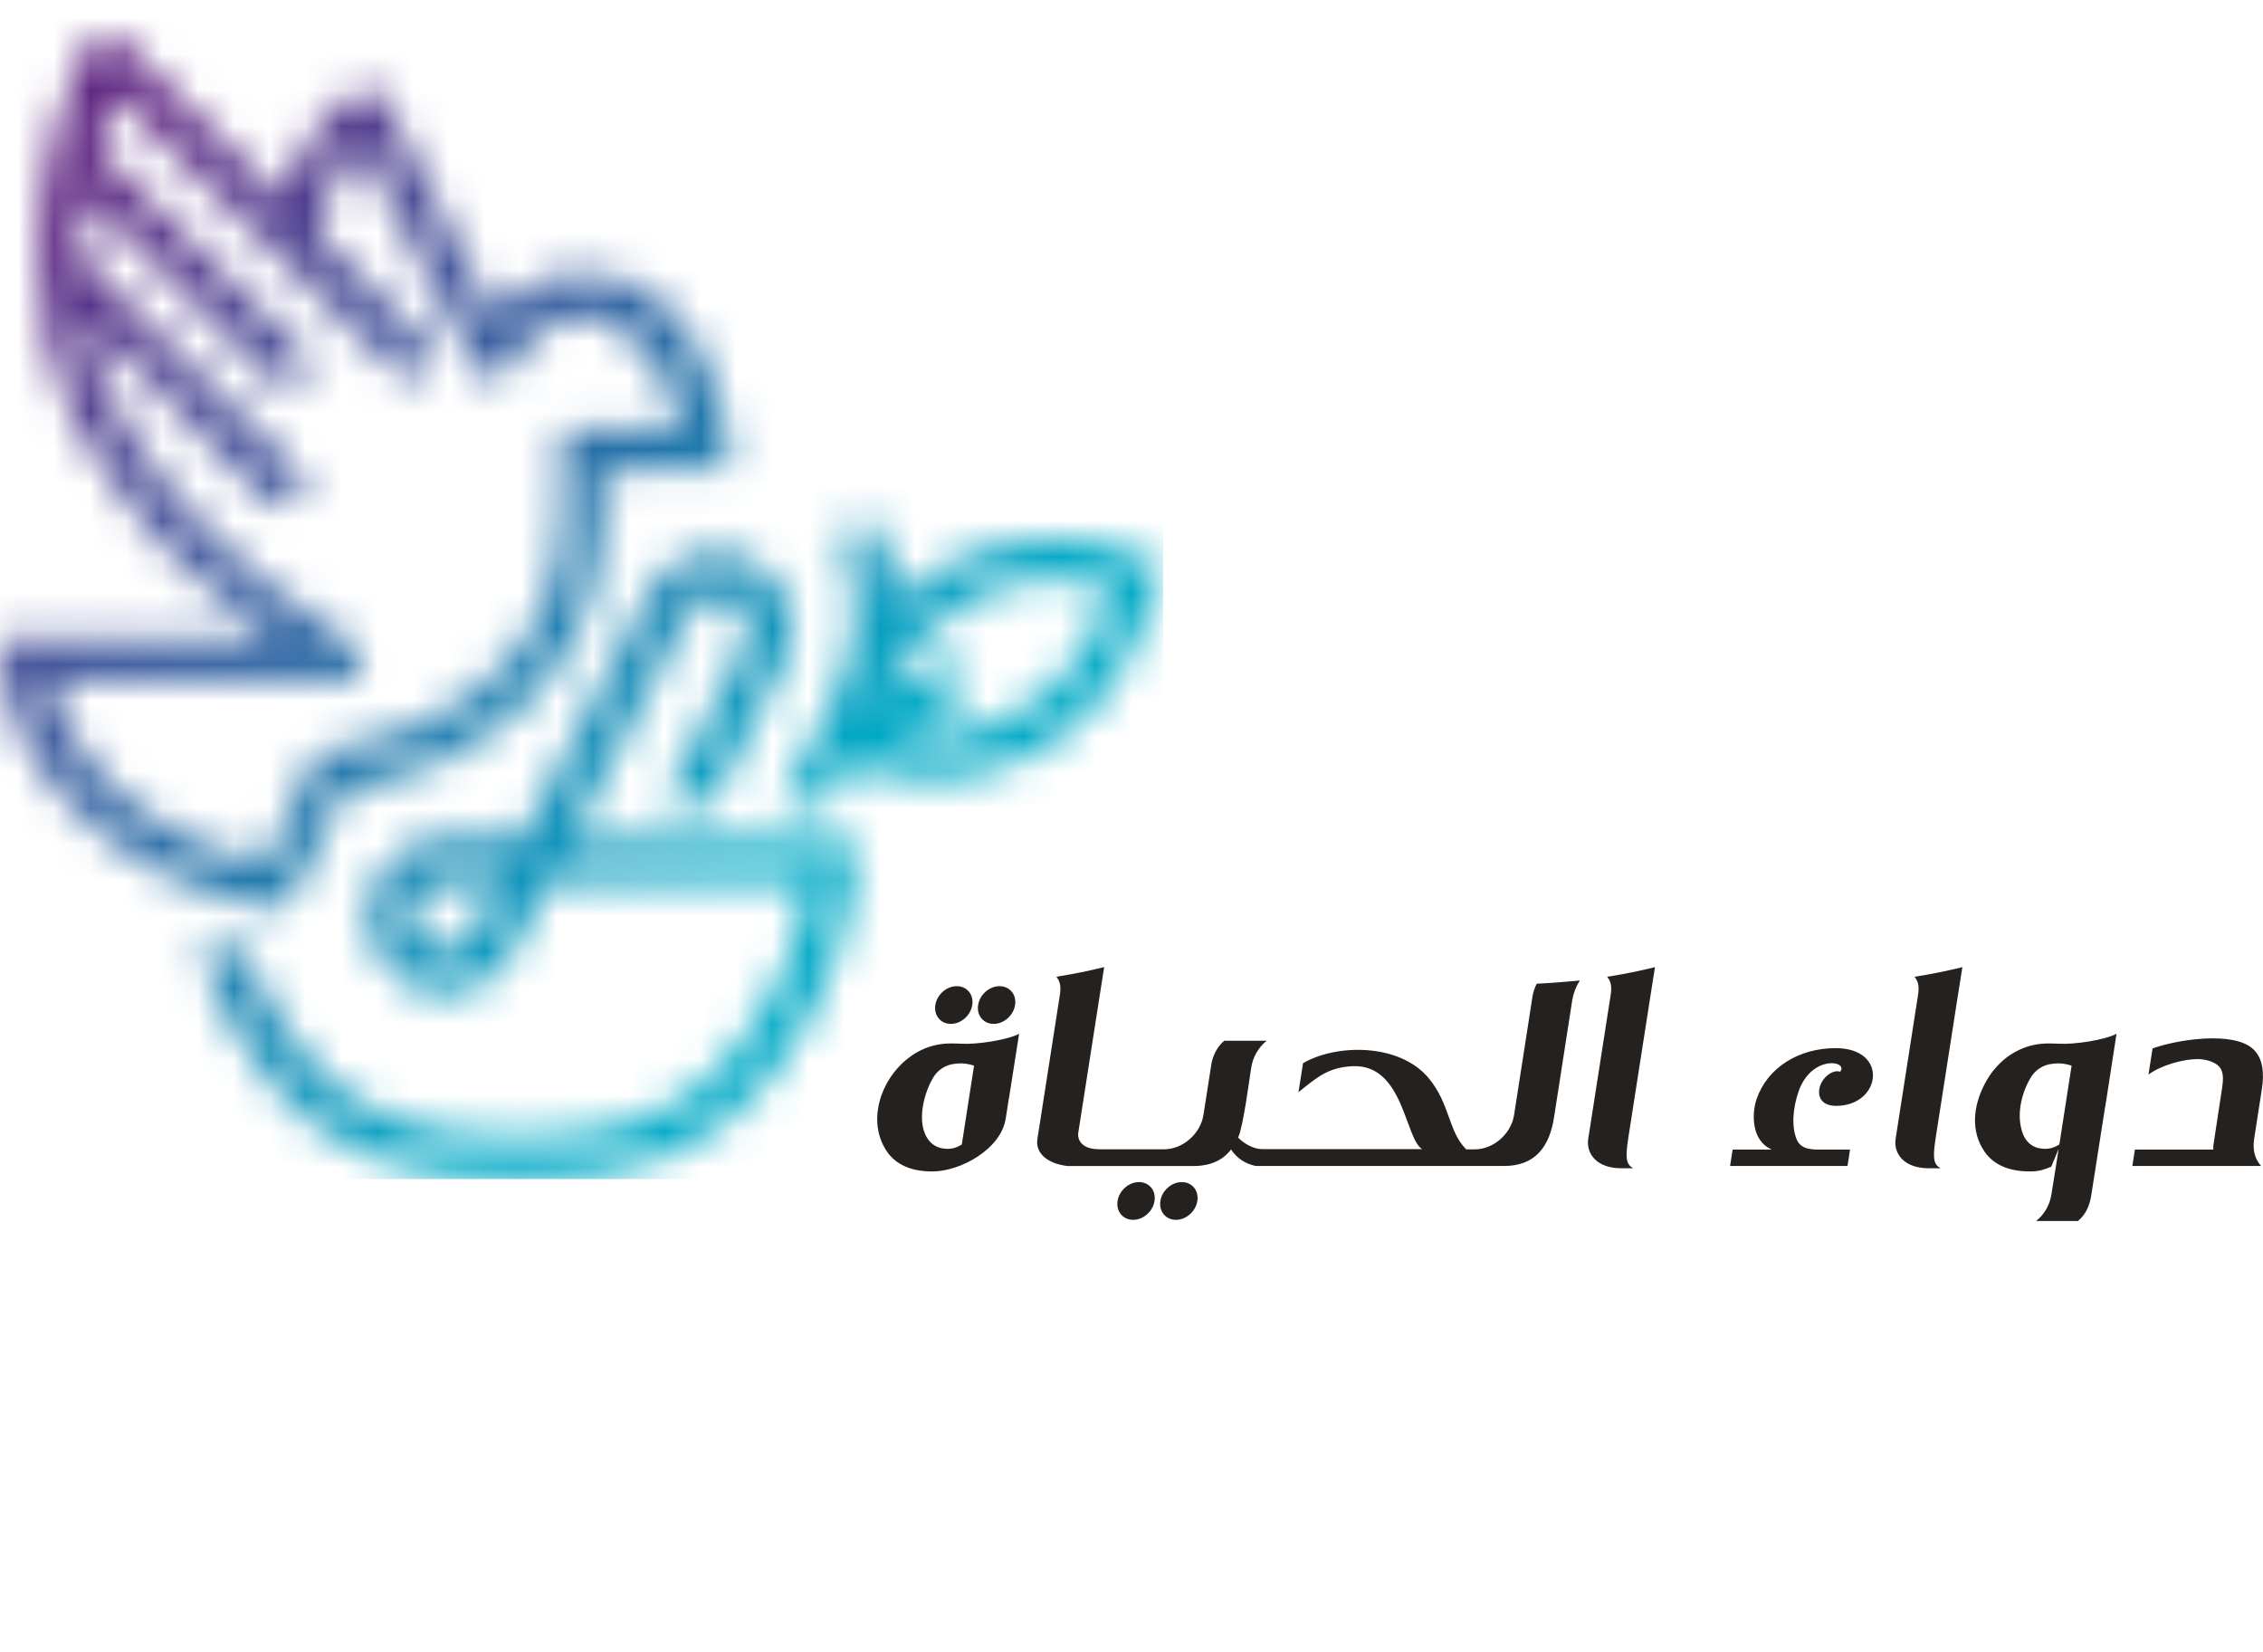 <svg width="63" height="46" viewBox="0 0 63 46" fill="none" xmlns="http://www.w3.org/2000/svg">
<g clip-path="url(#clip0_4801_10757)">
<mask id="mask0_4801_10757" style="mask-type:luminance" maskUnits="userSpaceOnUse" x="0" y="0" width="33" height="33">
<path fill-rule="evenodd" clip-rule="evenodd" d="M7.63 17.812L0 17.824C0.042 19.395 0.659 20.93 1.604 21.992L2.571 22.975C3.139 23.498 4.051 24.106 4.891 24.474C5.521 24.751 7.173 25.355 7.948 25.262C8.415 24.572 9.082 22.948 9.526 22.063C9.627 21.901 10.187 21.891 10.39 21.844C11.632 21.562 12.822 21.029 13.823 20.269C14.954 19.409 15.896 18.267 16.4 16.784C16.839 15.491 16.795 14.537 16.795 13.105C17.102 13.014 19.787 13.082 20.332 13.082C20.427 12.438 19.981 10.89 19.759 10.36C19.047 8.661 17.801 7.43 15.864 7.629C15.381 7.679 15.012 7.827 14.645 8.043C14.475 8.14 14.317 8.258 14.174 8.392C14.073 8.484 13.803 8.763 13.732 8.809L10.676 2.74C10.654 2.689 10.62 2.642 10.579 2.605C9.852 2.158 8.75 3.598 8.421 4.195C8.151 4.685 8.053 5.062 7.86 5.567L3.469 1.246C2.861 0.5 2.527 1.136 2.284 1.631C2.03 2.145 1.817 2.679 1.649 3.227C1.272 4.432 1.073 5.789 1.078 7.141C1.094 10.912 2.506 12.694 4.399 14.984L5.494 16.049C5.989 16.544 7.082 17.38 7.63 17.812ZM13.889 24.561C13.828 24.748 13.623 25.106 13.521 25.294C13.391 25.537 13.292 25.78 13.146 26.015C12.841 26.498 12.169 26.625 11.726 26.175C11.255 25.699 11.43 24.992 11.893 24.7C12.271 24.46 13.362 24.561 13.889 24.561ZM21.741 22.386H23.035L23.593 21.266C24.116 21.404 24.5 21.545 25.096 21.619C26.745 21.824 28.218 21.415 29.503 20.526C29.818 20.309 30.009 20.122 30.249 19.871C30.328 19.788 30.418 19.728 30.494 19.638C31.747 18.129 31.629 17.463 32.385 15.835C32.38 15.829 32.371 15.812 32.368 15.818L32.21 15.704C30.437 14.725 28.185 14.799 26.415 15.711C25.648 16.107 25 16.698 24.92 16.733C24.845 13.853 23.535 14.392 23.48 15.005C23.462 15.212 23.588 15.48 23.642 15.677C24.025 17.064 23.729 18.484 23.103 19.69L22.676 20.535L21.741 22.386ZM24.514 19.481C24.546 19.317 24.855 18.819 24.949 18.674C25.458 17.892 26.031 17.337 26.852 16.816C28.079 16.038 29.377 15.984 30.92 16.331C30.911 16.843 30.389 17.777 30.169 18.133C29.167 19.758 27.171 20.719 25.053 20.551C25.098 20.475 26 19.906 26.136 19.821C26.437 19.631 27.075 19.333 26.757 18.783C26.427 18.214 25.972 18.542 25.592 18.783C25.236 19.009 24.855 19.254 24.513 19.481H24.514ZM14.709 31.668C17.196 31.649 19.061 31.105 20.511 29.212C21.565 27.83 22.279 26.259 22.521 24.553L17.77 24.556H17.71H15.258C15.067 25.007 14.775 25.476 14.552 25.931C14.272 26.506 14.121 26.828 13.71 27.179C13.492 27.359 13.24 27.492 12.97 27.572C12.7 27.652 12.417 27.676 12.137 27.644C10.293 27.422 9.684 25.09 10.931 23.927C11.278 23.602 11.73 23.338 12.393 23.328C13.089 23.317 13.795 23.328 14.492 23.331C14.609 23.268 14.602 23.213 14.655 23.1C14.907 22.566 15.296 21.912 15.569 21.339L16.608 19.324C16.967 18.65 17.29 17.987 17.651 17.314C18.082 16.515 18.235 15.982 18.99 15.607C20.653 14.775 22.467 16.341 21.954 18.15C21.825 18.603 20.723 20.577 20.43 21.189L19.824 22.386H18.461L20.215 18.964C20.553 18.289 20.992 17.749 20.787 17.196C20.545 16.545 19.675 16.355 19.233 16.926C19.09 17.111 16.912 21.379 16.709 21.778C16.567 22.057 15.918 23.213 15.882 23.407H23.799C23.797 23.634 23.789 23.859 23.777 24.08V24.088C23.768 24.246 23.756 24.402 23.742 24.556H23.729C23.475 26.572 22.646 28.466 21.382 30.05C19.709 32.149 17.526 32.805 14.678 32.823C14.62 32.823 14.649 32.823 14.59 32.823C14.327 32.823 14.526 32.823 14.262 32.823C14.203 32.823 14.232 32.823 14.174 32.823C11.326 32.805 9.143 32.148 7.47 30.05C6.606 28.972 5.948 27.741 5.53 26.42H6.798C7.168 27.425 7.689 28.367 8.344 29.212C9.794 31.105 11.659 31.649 14.146 31.668C14.486 31.67 14.365 31.67 14.705 31.668H14.709ZM6.319 12.822C6.665 13.151 6.995 13.496 7.334 13.823C8.123 14.578 8.696 13.661 8.303 13.143L2.677 7.585C2.246 7.156 2.272 7.332 2.274 6.796C2.274 6.591 2.271 5.627 2.409 5.446L7.519 10.533C7.552 10.566 7.591 10.592 7.626 10.621C7.972 10.904 8.5 10.671 8.537 10.226C8.575 9.78 8.081 9.497 7.891 9.28L2.699 4.151C2.777 3.598 3.063 3.08 3.174 2.6C5.678 5.065 8.168 7.574 10.703 10.004C10.903 10.197 11.222 10.675 11.696 10.426C12.09 10.219 12.076 9.741 11.766 9.436L8.889 6.582C8.851 5.646 9.494 4.572 10.022 3.988L12.95 9.677C13.092 9.955 13.2 10.326 13.466 10.465C13.95 10.718 14.159 10.314 14.286 10.099C15.292 8.392 17.09 8.374 18.202 10.085C18.461 10.484 18.883 11.356 18.978 11.931L15.649 11.94C15.496 13.575 15.934 14.674 15.213 16.643C14.741 17.933 13.869 18.868 12.959 19.488C11.982 20.156 10.686 20.646 9.287 20.891C8.993 20.942 8.886 20.903 8.802 21.048C8.586 21.421 7.553 23.803 7.375 24.044C6.815 23.989 5.781 23.586 5.295 23.37C3.597 22.615 1.807 21.03 1.407 18.961L9.965 18.954C10.2 18.087 9.968 18.008 9.222 17.529C7.884 16.668 6.816 15.872 5.707 14.719C5.008 13.994 4.265 13.133 3.653 12.152C3.073 11.224 2.483 9.99 2.297 8.865C2.957 9.236 5.379 11.81 6.319 12.822Z" fill="white"/>
</mask>
<g mask="url(#mask0_4801_10757)">
<path d="M32.383 0.5H0V32.823H32.383V0.5Z" fill="url(#paint0_linear_4801_10757)"/>
</g>
<path d="M57.331 31.861L57.672 29.666C57.595 29.641 57.517 29.623 57.438 29.612C57.339 29.599 57.24 29.601 57.142 29.615C57.012 29.626 56.888 29.669 56.779 29.741C56.671 29.812 56.581 29.909 56.519 30.024C56.268 30.457 56.127 31.062 56.313 31.558C56.353 31.669 56.42 31.768 56.51 31.845C56.606 31.922 56.723 31.968 56.846 31.977C56.936 31.988 57.028 31.982 57.116 31.959C57.192 31.936 57.264 31.903 57.331 31.861ZM26.776 31.861L27.117 29.666C27.041 29.641 26.962 29.623 26.883 29.612C26.785 29.599 26.685 29.601 26.587 29.615C26.458 29.626 26.333 29.669 26.225 29.741C26.116 29.812 26.027 29.909 25.965 30.024C25.681 30.513 25.471 31.435 25.955 31.845C26.052 31.922 26.17 31.969 26.293 31.977C26.383 31.988 26.475 31.982 26.563 31.959C26.639 31.936 26.711 31.903 26.778 31.861H26.776ZM28.091 30.547L27.998 31.14C27.867 31.991 26.739 32.612 25.956 32.612C25.653 32.612 25.398 32.564 25.189 32.468C24.994 32.383 24.825 32.245 24.701 32.071C24.02 31.092 24.663 29.636 25.747 29.188C25.979 29.094 26.226 29.047 26.476 29.049C26.581 29.049 26.675 29.051 26.756 29.056C27.192 29.082 28.035 28.955 28.371 28.78C28.296 29.242 28.218 29.743 28.093 30.547H28.091ZM51.433 32.46H48.164L48.235 32.002H49.325C48.759 31.759 48.759 31.013 48.904 30.592C49.202 29.728 50.069 29.179 51.101 29.179C52.598 29.179 52.37 30.786 51.117 30.786C50.655 30.786 50.589 30.465 50.672 30.224C50.744 30.013 50.953 29.822 51.15 29.822C51.177 29.824 51.204 29.828 51.231 29.834C51.461 29.522 50.424 29.36 50.069 30.39C49.914 30.84 49.865 31.365 50.022 31.729C50.152 32.029 50.508 32.002 50.739 32.002H51.502C51.484 32.153 51.456 32.309 51.433 32.46ZM62.753 31.71C62.696 32.082 62.82 32.32 62.948 32.46H59.363L59.434 32.002H61.617C61.615 31.956 61.616 31.911 61.621 31.866C61.709 31.279 61.767 30.895 61.858 30.311L61.864 30.27V30.262C61.888 30.103 61.902 29.949 61.849 29.807C61.764 29.575 61.42 29.484 61.181 29.484C60.778 29.484 60.161 29.655 59.812 29.915L59.925 29.188C60.646 28.928 62.153 28.716 62.7 29.183C63.013 29.448 63.034 29.894 62.968 30.32L62.753 31.71ZM45.341 31.609C45.513 30.518 45.763 28.893 45.935 27.802L46.01 27.323L46.074 26.924C45.656 27.028 45.209 27.119 44.742 27.192C44.864 27.343 44.872 27.495 44.836 27.723C44.666 28.8 44.419 30.411 44.249 31.488L44.215 31.698C44.151 32.139 44.474 32.523 45.132 32.523H45.47C45.234 32.405 45.259 32.157 45.341 31.608V31.609ZM30.053 31.313C30.222 30.239 30.443 28.798 30.601 27.802L30.676 27.323L30.739 26.923C30.322 27.027 29.875 27.118 29.408 27.191C29.53 27.343 29.538 27.494 29.502 27.722C29.341 28.743 29.11 30.243 28.942 31.314L28.926 31.415L28.88 31.709C28.819 32.103 29.16 32.395 29.717 32.461H33.22C33.709 32.461 34.047 32.293 34.272 32.001C34.351 32.121 34.453 32.224 34.572 32.303C34.692 32.382 34.826 32.435 34.966 32.46H41.868C42.738 32.46 43.136 31.925 43.263 31.107L43.772 27.831C43.806 27.64 43.877 27.457 43.982 27.294C43.922 27.301 44.005 27.294 43.8 27.313C43.596 27.332 43.111 27.372 42.781 27.385C42.718 27.507 42.677 27.638 42.658 27.774L42.526 28.628L42.168 30.928L42.16 30.983L42.151 31.039C42.069 31.57 41.572 31.997 41.057 31.997H40.819C40.316 31.504 40.374 30.731 39.767 30.007C38.948 29.034 37.2 29.06 36.276 29.598L36.148 30.406C36.663 29.991 36.977 29.714 37.651 29.682C39.079 29.614 39.109 31.701 39.592 31.99H35.121C34.895 31.986 34.632 31.838 34.467 31.669L34.481 31.634C34.607 31.355 34.769 30.135 34.831 29.733C34.875 29.434 35.029 29.163 35.262 28.974H34.083C34.057 28.996 33.82 29.179 33.733 29.574V29.563L33.716 29.674L33.512 30.981L33.503 31.036C33.421 31.567 32.925 31.995 32.41 31.995H30.636C30.461 31.995 30.266 31.972 30.139 31.86C30.093 31.821 30.058 31.77 30.037 31.714C30.016 31.657 30.009 31.596 30.018 31.535L30.053 31.313ZM53.898 31.609C54.071 30.518 54.32 28.893 54.492 27.802L54.568 27.323L54.631 26.924C54.213 27.028 53.767 27.119 53.299 27.192C53.421 27.343 53.429 27.495 53.393 27.723C53.223 28.8 52.976 30.411 52.806 31.488L52.773 31.698C52.708 32.139 53.031 32.523 53.689 32.523H54.027C53.791 32.405 53.816 32.157 53.898 31.608V31.609ZM32.9 32.908C33.184 32.908 33.378 33.143 33.333 33.433C33.288 33.724 33.021 33.959 32.737 33.959C32.453 33.959 32.259 33.724 32.304 33.433C32.349 33.143 32.616 32.908 32.9 32.908ZM31.708 32.908C31.992 32.908 32.186 33.143 32.141 33.433C32.096 33.724 31.829 33.959 31.545 33.959C31.261 33.959 31.067 33.724 31.112 33.433C31.157 33.143 31.424 32.908 31.709 32.908H31.708ZM27.826 27.454C28.11 27.454 28.304 27.689 28.259 27.979C28.214 28.269 27.947 28.504 27.663 28.504C27.379 28.504 27.185 28.269 27.23 27.979C27.275 27.689 27.542 27.454 27.826 27.454ZM26.634 27.454C26.919 27.454 27.112 27.689 27.067 27.979C27.022 28.269 26.756 28.504 26.471 28.504C26.187 28.504 25.994 28.269 26.039 27.979C26.084 27.689 26.351 27.454 26.634 27.454ZM58.606 30.805L58.219 33.276C58.176 33.551 58.074 33.804 57.849 33.991H56.685C56.909 33.811 57.06 33.553 57.107 33.268L57.254 32.351L57.311 31.982L57.106 32.478C57.021 32.516 56.933 32.548 56.843 32.573C56.734 32.601 56.622 32.613 56.51 32.611C56.207 32.611 55.951 32.563 55.742 32.467C55.547 32.382 55.378 32.245 55.254 32.07C54.847 31.484 54.939 30.779 55.249 30.183C55.364 29.959 55.514 29.756 55.695 29.583C55.871 29.415 56.076 29.281 56.301 29.189C56.532 29.094 56.779 29.047 57.029 29.049C57.135 29.049 57.228 29.051 57.309 29.056C57.746 29.082 58.588 28.955 58.922 28.78C58.851 29.242 58.733 30.002 58.609 30.806L58.606 30.805Z" fill="#24211E"/>
</g>
<defs>
<linearGradient id="paint0_linear_4801_10757" x1="3.787" y1="3.763" x2="22.394" y2="22.748" gradientUnits="userSpaceOnUse">
<stop stop-color="#5D2481"/>
<stop offset="1" stop-color="#00A9C6"/>
</linearGradient>
<clipPath id="clip0_4801_10757">
<rect width="63" height="45" fill="white" transform="translate(0 0.5)"/>
</clipPath>
</defs>
</svg>

